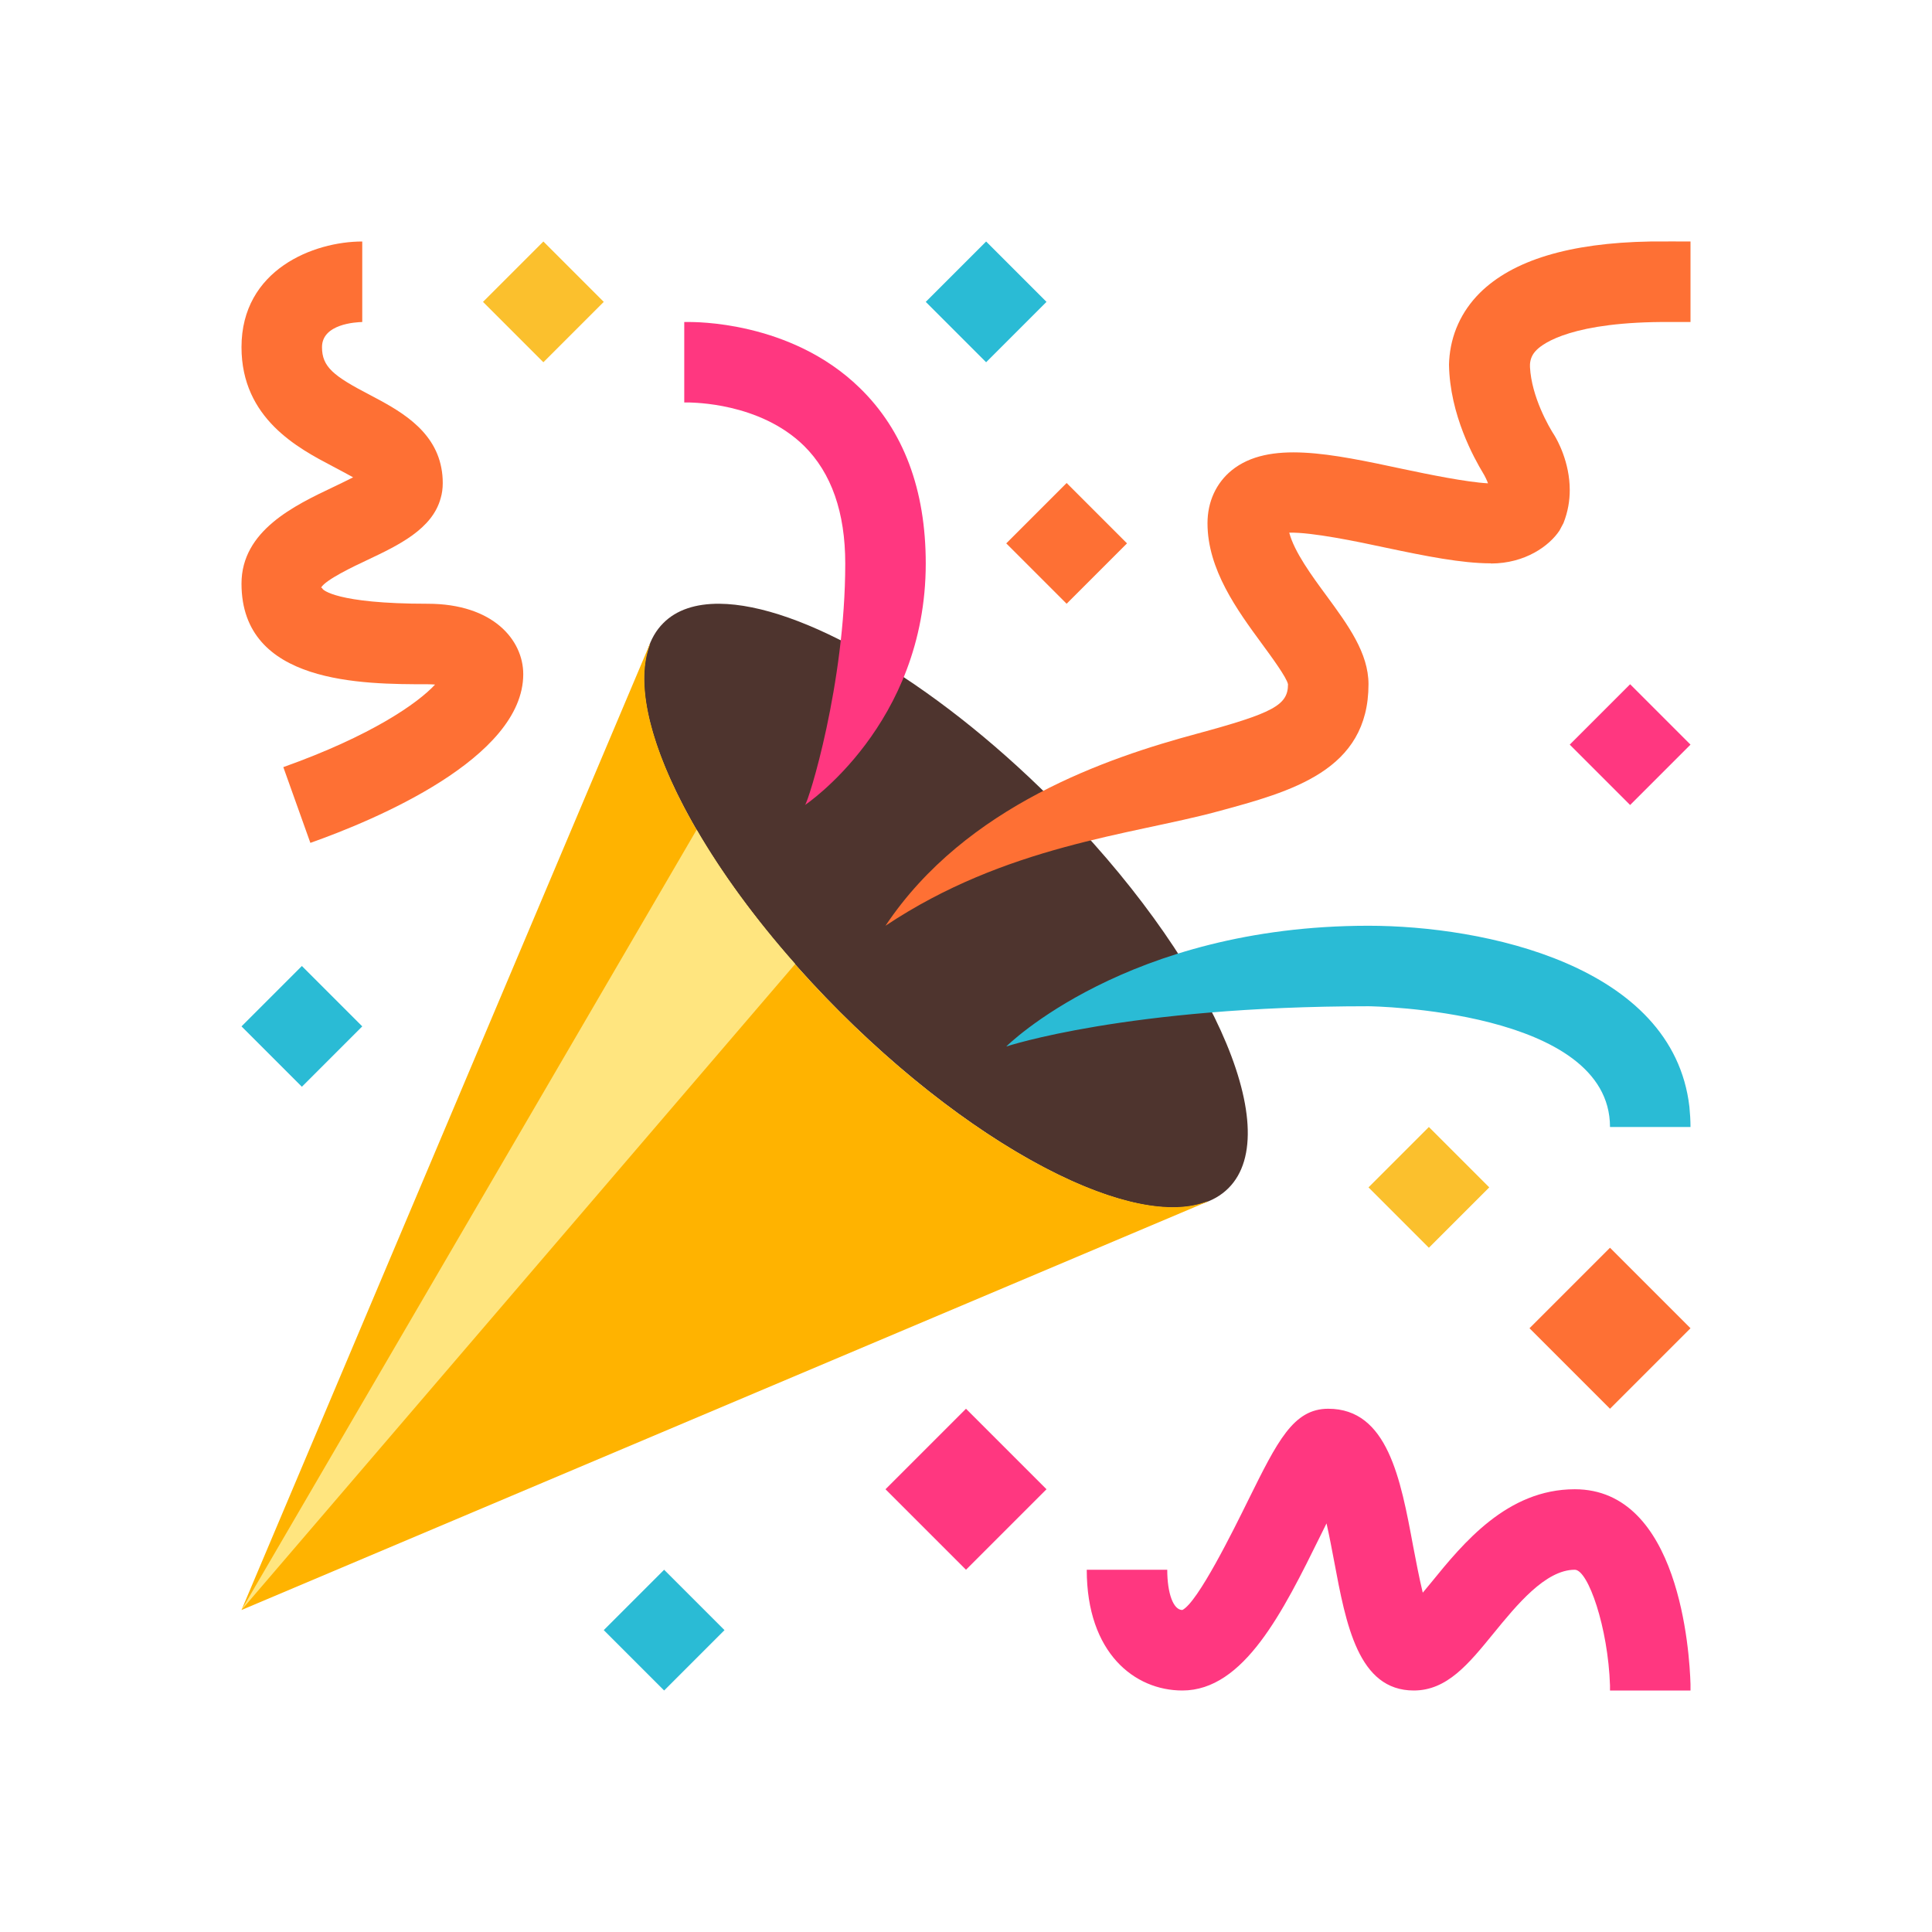<?xml version="1.0" encoding="UTF-8"?>
<svg xmlns="http://www.w3.org/2000/svg" xmlns:xlink="http://www.w3.org/1999/xlink" width="48pt" height="48pt" viewBox="0 0 48 48" version="1.1">
<g id="surface111127">
<path style=" stroke:none;fill-rule:nonzero;fill:rgb(30.588%,20.392%,18.039%);fill-opacity:1;" d="M 26.137 19.863 C 23.137 16.867 19.875 15.016 17.875 15 C 17.289 14.996 16.809 15.148 16.48 15.48 C 15.023 16.934 16.988 21.258 20.863 25.137 C 24.742 29.012 29.062 30.977 30.52 29.52 C 31.977 28.066 30.012 23.742 26.137 19.863 Z M 26.137 19.863 "/>
<path style=" stroke:none;fill-rule:nonzero;fill:rgb(98.431%,75.294%,17.647%);fill-opacity:1;" d="M 35.5 28 L 34 29.5 L 35.5 31 L 37 29.5 Z M 35.5 28 "/>
<path style=" stroke:none;fill-rule:nonzero;fill:rgb(16.471%,73.333%,83.529%);fill-opacity:1;" d="M 16.5 39 L 15 40.5 L 16.5 42 L 18 40.5 Z M 16.5 39 "/>
<path style=" stroke:none;fill-rule:nonzero;fill:rgb(98.431%,75.294%,17.647%);fill-opacity:1;" d="M 13.5 6 L 12 7.5 L 13.5 9 L 15 7.5 Z M 13.5 6 "/>
<path style=" stroke:none;fill-rule:nonzero;fill:rgb(16.471%,73.333%,83.529%);fill-opacity:1;" d="M 24.5 6 L 23 7.5 L 24.5 9 L 26 7.5 Z M 24.5 6 "/>
<path style=" stroke:none;fill-rule:nonzero;fill:rgb(99.608%,43.922%,20.392%);fill-opacity:1;" d="M 26.5 12 L 25 13.5 L 26.5 15 L 28 13.5 Z M 26.5 12 "/>
<path style=" stroke:none;fill-rule:nonzero;fill:rgb(100%,21.569%,50.196%);fill-opacity:1;" d="M 40.5 17 L 39 18.5 L 40.5 20 L 42 18.5 Z M 40.5 17 "/>
<path style=" stroke:none;fill-rule:nonzero;fill:rgb(16.471%,73.333%,83.529%);fill-opacity:1;" d="M 7.5 24 L 6 25.5 L 7.5 27 L 9 25.5 Z M 7.5 24 "/>
<path style=" stroke:none;fill-rule:nonzero;fill:rgb(99.608%,43.922%,20.392%);fill-opacity:1;" d="M 40 31 L 38 33 L 40 35 L 42 33 Z M 40 31 "/>
<path style=" stroke:none;fill-rule:nonzero;fill:rgb(100%,21.569%,50.196%);fill-opacity:1;" d="M 24 35 L 22 37 L 24 39 L 26 37 Z M 20 20 C 20.086 19.922 21 17 21 14 C 21 12.73 20.656 11.75 19.977 11.078 C 18.867 9.988 17.176 10.008 17.145 10 L 17 10 L 17 8 L 17.125 8 C 17.199 8.004 19.633 7.953 21.359 9.637 C 22.449 10.695 23 12.164 23 14 C 23 18 20 20 20 20 Z M 42 42 L 40 42 L 40 41.875 C 39.953 40.438 39.457 39 39.125 39 C 38.395 39 37.68 39.879 37.102 40.586 C 36.484 41.344 35.949 42 35.125 42 C 33.746 42 33.441 40.363 33.145 38.781 C 33.094 38.516 33.031 38.172 32.957 37.848 C 32.906 37.949 32.855 38.051 32.809 38.148 C 31.875 40.043 30.906 42 29.375 42 C 28.191 42 27 41.07 27 39 L 29 39 C 29 39.59 29.152 40 29.375 40 C 29.758 39.812 30.641 38.023 31.016 37.262 C 31.738 35.805 32.133 35 33 35 C 34.473 35 34.797 36.734 35.109 38.414 C 35.172 38.742 35.258 39.199 35.348 39.57 C 35.422 39.484 35.488 39.398 35.555 39.32 C 36.352 38.34 37.445 37 39.125 37 C 41.723 37 41.977 41.035 42 41.844 Z M 42 42 "/>
<path style=" stroke:none;fill-rule:nonzero;fill:rgb(100%,70.196%,0%);fill-opacity:1;" d="M 20.863 25.137 C 17.379 21.648 15.445 17.805 16.152 16.008 L 16.145 16 L 6 40 L 30 29.855 L 29.992 29.848 C 28.195 30.555 24.355 28.625 20.863 25.137 Z M 20.863 25.137 "/>
<path style=" stroke:none;fill-rule:nonzero;fill:rgb(100%,89.804%,49.804%);fill-opacity:1;" d="M 17.309 20.613 L 6 40 L 19.758 23.949 C 18.758 22.82 17.93 21.684 17.309 20.613 Z M 17.309 20.613 "/>
<path style=" stroke:none;fill-rule:nonzero;fill:rgb(99.608%,43.922%,20.392%);fill-opacity:1;" d="M 41 6 C 38.984 6.035 37.582 6.469 36.766 7.277 C 36.305 7.738 36.043 8.316 36.004 8.961 C 36.004 8.973 36 9.039 36 9.059 C 36.02 10.309 36.629 11.391 36.844 11.75 C 36.887 11.816 36.953 11.957 36.969 12.008 C 36.434 11.98 35.465 11.781 34.855 11.652 C 33.066 11.27 31.523 10.941 30.602 11.684 C 30.215 12 30 12.465 30 13 C 30 14.152 30.746 15.168 31.344 15.984 C 31.594 16.324 31.969 16.836 32 17 C 32 17.52 31.637 17.715 29.719 18.234 C 27.562 18.816 24 20 22 23 C 25 21 28.102 20.742 30.238 20.164 C 32.09 19.664 34 19.148 34 17 C 34 16.223 33.492 15.531 32.957 14.801 C 32.594 14.309 32.156 13.711 32.031 13.234 C 32.586 13.219 33.715 13.453 34.438 13.609 C 35.418 13.816 36.316 13.996 37.039 13.996 L 37.039 14 C 37.895 14 38.496 13.559 38.746 13.18 L 38.844 12.996 C 38.957 12.711 39 12.434 39 12.176 C 39 11.477 38.688 10.93 38.621 10.82 C 38.48 10.605 38.051 9.859 38.012 9.121 C 38.012 9.105 38.012 9.055 38.012 9.047 C 38.023 8.91 38.07 8.801 38.176 8.695 C 38.344 8.527 39.074 7.984 41.5 8 L 42 8 L 42 6 C 42 6 41.141 5.996 41 6 Z M 41 6 "/>
<path style=" stroke:none;fill-rule:nonzero;fill:rgb(16.471%,73.333%,83.529%);fill-opacity:1;" d="M 40 28 L 42 28 C 42 27.828 41.988 27.66 41.973 27.5 C 41.566 23.965 36.844 23 34 23 C 28 23 25 26 25 26 C 25 26 28 25 34 25 C 34.059 25 40 25.082 40 28 Z M 40 28 "/>
<path style=" stroke:none;fill-rule:nonzero;fill:rgb(99.608%,43.922%,20.392%);fill-opacity:1;" d="M 10.625 15 C 8.328 15 8.023 14.645 8.016 14.633 C 8.016 14.633 8 14.598 7.977 14.598 C 8.094 14.402 8.773 14.078 9.141 13.906 C 9.898 13.547 10.742 13.145 10.949 12.375 C 10.984 12.258 11 12.133 11 12 C 11 11.867 10.988 11.742 10.965 11.625 C 10.781 10.645 9.871 10.172 9.191 9.812 C 8.281 9.34 8 9.113 8 8.625 C 8 8.047 8.84 8.004 9.008 8 L 9 8 L 9 6 C 7.793 6 6 6.699 6 8.625 C 6 10.402 7.418 11.141 8.266 11.586 C 8.418 11.668 8.621 11.773 8.773 11.859 C 8.613 11.941 8.426 12.031 8.277 12.102 C 7.316 12.559 6 13.184 6 14.5 C 6 17 9.008 17 10.625 17 C 10.691 17 10.754 17.004 10.809 17.008 C 10.379 17.473 9.223 18.281 7.039 19.059 L 7.711 20.941 C 9.301 20.379 13 18.84 13 16.75 C 13 15.906 12.258 15 10.625 15 Z M 10.625 15 "/>
</g>
</svg>
